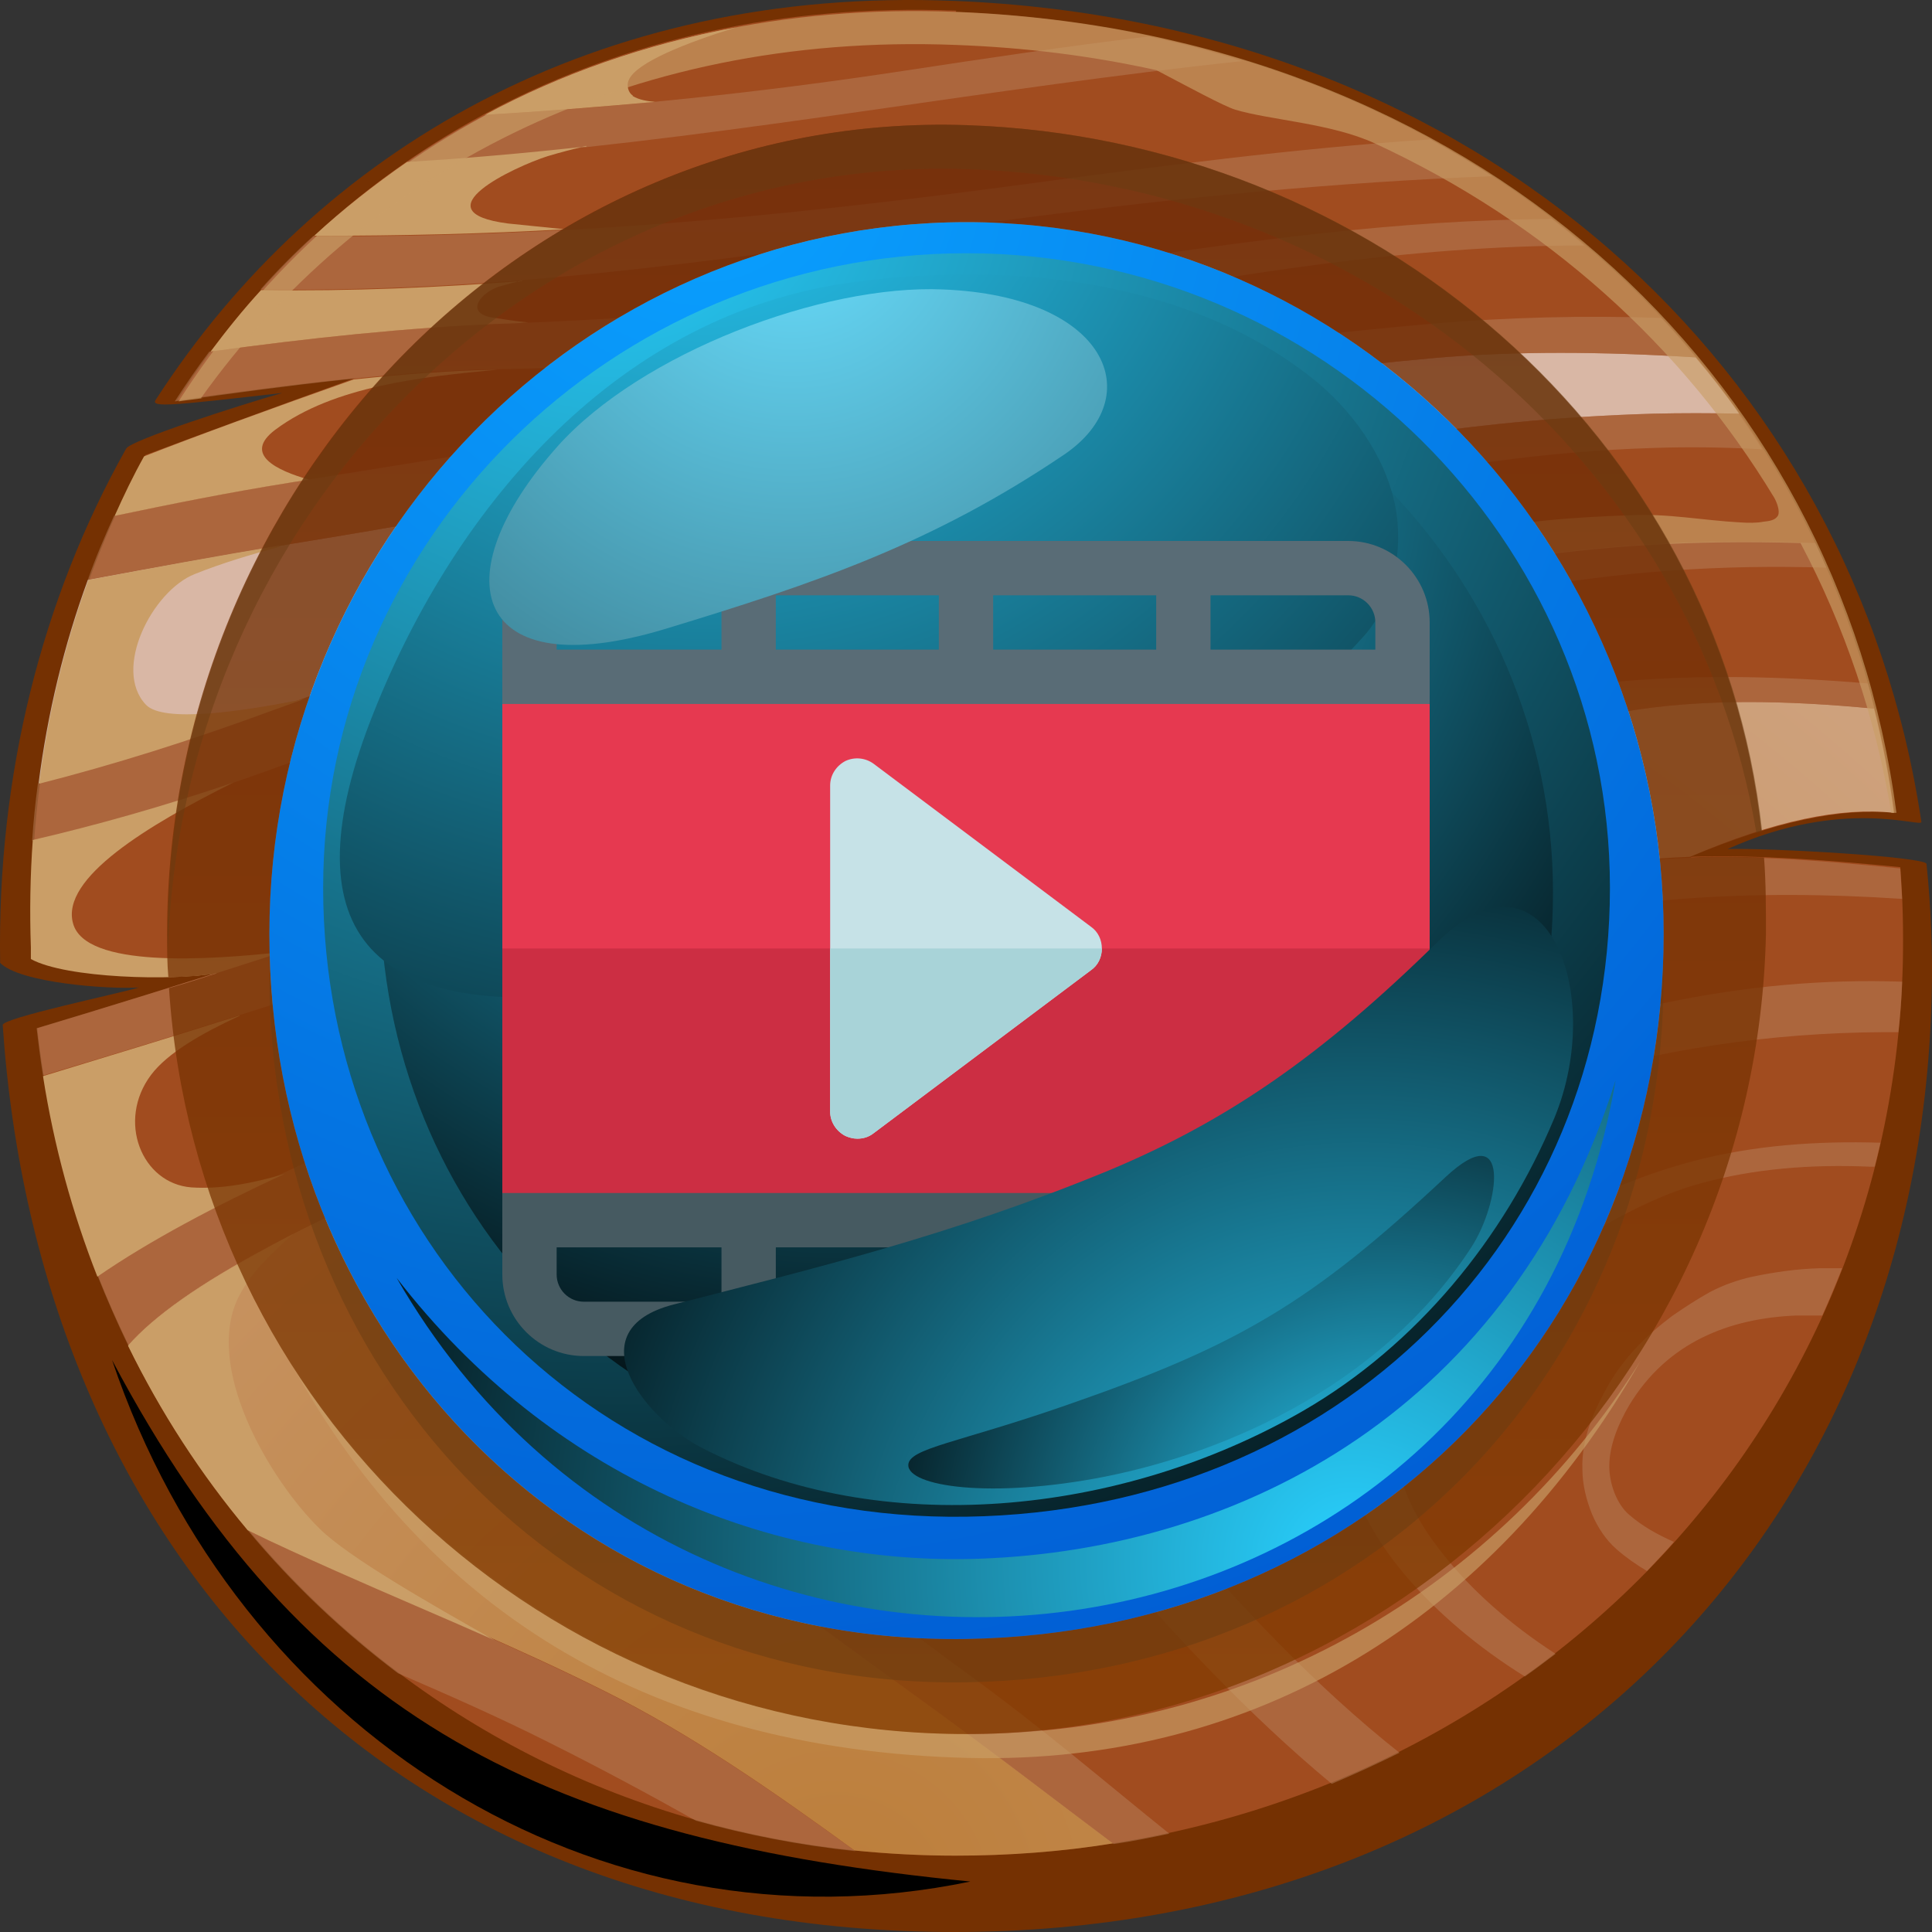 <svg width="50" height="50" viewBox="0 0 50 50" fill="none" xmlns="http://www.w3.org/2000/svg">
<rect x="0" y="0" width="50" height="50" fill="#333333" stroke="none"/>
<path fill-rule="evenodd" clip-rule="evenodd" d="M24.716 0.024C38.288 0.577 47.971 9.534 49.725 21.27C49.758 21.438 47.706 20.617 44.71 21.973C45.786 21.94 49.841 22.174 49.858 22.358C49.973 23.48 50.023 24.636 49.99 25.807C49.642 39.72 39.513 50 24.699 50C9.885 50 0.981 39.955 0.07 26.527C0.07 26.343 3.033 25.724 3.596 25.556C2.801 25.607 0.517 25.439 0.004 24.92C-0.079 20.082 1.08 15.494 3.265 11.61C3.381 11.392 6.194 10.488 7.303 10.17C4.523 10.488 3.894 10.555 4.026 10.354C8.214 3.858 15.463 -0.361 24.699 0.024H24.716Z" fill="url(#paint0_linear_194_2647)"/>
<path fill-rule="evenodd" clip-rule="evenodd" d="M24.732 0.309C38.056 0.845 47.524 9.601 49.03 21.036C47.673 20.902 45.951 21.253 43.75 22.174C45.438 22.124 47.126 22.241 49.179 22.442C49.245 23.263 49.262 24.083 49.245 24.92C48.914 38.197 37.94 48.024 24.732 48.024C12.219 48.024 2.338 38.917 0.964 26.611C2.52 26.142 4.076 25.657 5.632 25.171C4.523 25.372 1.742 25.305 0.832 24.803C0.832 24.702 0.832 24.602 0.832 24.502C0.683 19.897 1.725 15.511 3.761 11.777C5.052 11.292 7.105 10.538 9.19 9.785C7.667 9.936 6.112 10.153 4.589 10.354C8.627 4.042 15.711 -0.076 24.749 0.275L24.732 0.309Z" fill="url(#paint1_radial_194_2647)"/>
<path style="mix-blend-mode:multiply" opacity="0.6" fill-rule="evenodd" clip-rule="evenodd" d="M1.014 20.266C2.917 19.78 4.903 19.161 7.038 18.374C10.448 17.118 13.262 16.231 16.82 15.595C26.023 13.954 32.892 10.991 42.79 10.706C43.518 10.689 44.263 10.689 45.008 10.706C44.66 10.204 44.279 9.718 43.882 9.249C41.499 9.099 39.215 9.082 37.113 9.266C27.976 10.086 17.317 12.497 7.568 14.071C5.847 14.356 4.076 14.674 2.272 15.009C1.659 16.683 1.229 18.457 0.997 20.282L1.014 20.266Z" fill="url(#paint2_radial_194_2647)"/>
<path style="mix-blend-mode:multiply" opacity="0.6" fill-rule="evenodd" clip-rule="evenodd" d="M15.795 28.486C13.991 29.189 10.084 30.579 6.939 32.27C5.152 33.224 3.977 34.061 3.315 34.815C4.159 36.539 5.202 38.147 6.41 39.586C7.088 39.921 7.866 40.273 8.694 40.641C11.028 41.662 13.461 42.667 15.662 43.772C17.88 44.877 19.999 46.35 22.117 47.891C22.961 47.974 23.839 48.024 24.716 48.024C26.106 48.024 27.48 47.924 28.804 47.706C27.331 46.601 25.775 45.396 24.021 44.123C21.124 42.031 17.251 39.218 15.96 37.828C15.629 37.477 15.381 37.058 15.215 36.623C15.05 36.171 14.967 35.702 14.984 35.25C15 34.815 15.116 34.38 15.315 33.978C15.513 33.542 15.811 33.141 16.142 32.806C17.582 31.332 20.429 29.759 23.623 28.302C28.241 26.192 33.621 24.334 36.567 23.463C39.463 22.61 41.599 22.258 43.734 22.174C45.935 21.237 47.64 20.885 49.014 21.036C48.898 20.115 48.716 19.211 48.501 18.34C46.249 18.123 44.032 18.073 41.996 18.424C34.763 19.697 23.375 25.54 15.778 28.486H15.795Z" fill="url(#paint3_radial_194_2647)"/>
<g style="mix-blend-mode:multiply" opacity="0.5">
<path d="M47.689 32.822C47.491 32.822 47.292 32.822 47.093 32.822C46.498 32.839 45.918 32.923 45.356 33.04C44.975 33.124 44.594 33.258 44.247 33.442C43.916 33.626 43.584 33.844 43.27 34.061C42.939 34.312 42.624 34.58 42.343 34.882C42.078 35.166 41.847 35.468 41.648 35.803C41.466 36.121 41.284 36.472 41.151 36.841C41.019 37.226 40.936 37.627 40.953 38.029C40.953 38.414 41.052 38.816 41.201 39.184C41.35 39.536 41.565 39.854 41.83 40.089C42.078 40.306 42.343 40.49 42.624 40.658C42.856 40.407 43.105 40.156 43.32 39.904C42.906 39.72 42.509 39.503 42.161 39.201C41.83 38.917 41.648 38.381 41.648 37.946C41.648 37.393 41.896 36.824 42.161 36.372C43.138 34.748 44.743 34.112 46.498 34.045C46.713 34.045 46.928 34.045 47.16 34.045C47.342 33.643 47.507 33.241 47.673 32.822H47.689ZM49.129 26.712C48.997 26.712 48.864 26.712 48.732 26.712C42.906 26.745 37.196 28.402 32.015 31.969C30.095 33.291 29.152 34.497 28.986 35.669C28.82 36.824 29.019 37.979 30.145 39.285C32.098 41.579 34.084 43.671 36.219 45.362C35.64 45.647 35.06 45.915 34.465 46.166C32.346 44.408 30.343 42.282 28.374 39.971C27 38.347 26.288 36.841 26.503 35.3C26.901 32.521 32.66 29.524 35.756 28.268C41.184 26.092 45.19 25.272 49.229 25.406C49.212 25.858 49.179 26.293 49.129 26.728V26.712ZM49.229 23.263C41.35 22.744 35.491 24.133 24.484 29.139C21.554 30.479 19.204 32.186 17.93 33.492C16.837 34.597 16.672 36.171 17.764 37.343C18.923 38.599 22.233 41.277 24.931 43.236C27.033 44.76 28.672 46.183 30.261 47.455C29.78 47.556 29.3 47.656 28.82 47.723C27.347 46.618 25.792 45.413 24.037 44.14C21.141 42.047 17.267 39.235 15.976 37.845C15.646 37.493 15.397 37.075 15.232 36.64C15.066 36.188 14.983 35.719 15 35.267C15.017 34.831 15.132 34.396 15.331 33.994C15.53 33.559 15.828 33.157 16.159 32.822C17.599 31.349 20.445 29.775 23.64 28.319C28.258 26.209 33.637 24.351 36.583 23.48C41.764 21.957 44.544 22.007 49.179 22.476C49.196 22.744 49.212 23.012 49.229 23.296V23.263ZM48.517 18.34C46.266 18.123 44.048 18.073 42.012 18.424C34.779 19.697 23.392 25.54 15.794 28.486C13.99 29.189 10.084 30.579 6.939 32.27C5.152 33.224 3.977 34.061 3.315 34.815C3.033 34.229 2.768 33.626 2.52 33.007C6.029 30.579 12.136 28.302 14.818 27.281C18.128 26.008 21.405 24.652 24.699 23.313C29.93 21.203 36.385 18.156 41.929 17.637C43.965 17.453 46.133 17.503 48.335 17.687C48.401 17.905 48.451 18.106 48.5 18.324L48.517 18.34ZM6.41 39.603C7.105 39.938 7.866 40.289 8.71 40.658C11.044 41.679 13.477 42.684 15.679 43.789C17.896 44.894 20.015 46.367 22.134 47.907C20.71 47.757 19.337 47.489 18.012 47.12C16.788 46.434 15.546 45.764 14.239 45.111C12.981 44.475 11.656 43.889 10.299 43.303C8.876 42.232 7.568 40.993 6.426 39.62L6.41 39.603ZM47.259 14.691C44.611 14.607 41.88 14.774 39.049 15.31C33.521 16.365 29.367 18.24 23.309 20.433C15.993 23.095 8.578 25.607 1.113 27.833C1.047 27.431 0.997 27.03 0.948 26.611C8.545 24.334 16.092 21.756 23.541 19.06C29.88 16.767 34.349 15.226 38.917 14.49C41.466 14.088 44.048 13.937 46.978 14.054C47.077 14.255 47.16 14.456 47.259 14.674V14.691ZM0.997 20.266C2.901 19.78 4.887 19.161 7.022 18.374C10.432 17.118 13.245 16.231 16.804 15.595C26.007 13.954 32.876 10.991 42.773 10.706C43.502 10.689 44.247 10.689 44.991 10.706C45.207 11.007 45.405 11.309 45.604 11.627C44.66 11.576 43.717 11.56 42.79 11.593C37.163 11.761 31.783 13.251 26.387 14.758C23.209 15.645 20.181 16.482 16.936 17.068C13.411 17.704 10.663 18.575 7.287 19.814C5.003 20.651 2.868 21.287 0.832 21.756C0.865 21.253 0.915 20.768 0.981 20.282L0.997 20.266ZM2.95 13.351C4.39 13.05 5.88 12.748 7.452 12.497C17.218 10.924 27.894 9.199 37.047 8.379C39 8.211 40.986 8.161 42.989 8.228C43.303 8.563 43.601 8.898 43.883 9.249C41.499 9.099 39.215 9.082 37.113 9.266C27.976 10.086 17.317 12.497 7.568 14.071C5.847 14.356 4.076 14.674 2.272 15.009C2.47 14.439 2.702 13.904 2.95 13.351ZM5.45 9.099C7.999 8.747 10.531 8.479 12.981 8.379C16.109 8.262 19.254 8.044 22.382 7.642C24.583 7.357 26.47 7.09 28.192 6.838C32.611 6.202 36.087 5.7 40.158 5.666C40.44 5.884 40.738 6.119 41.002 6.353C31.717 6.353 23.756 9.4 13.014 9.551C10.382 9.584 7.37 9.986 4.523 10.388C4.804 9.953 5.102 9.517 5.417 9.099H5.45ZM8.131 6.119C14.487 6.135 19.949 5.65 26.437 4.779C29.946 4.31 33.471 3.842 37.014 3.607C37.56 3.909 38.106 4.227 38.619 4.561C34.581 4.712 30.542 5.114 26.536 5.633C19.518 6.571 13.759 7.575 6.741 7.491C7.171 7.006 7.634 6.537 8.114 6.102L8.131 6.119ZM12.55 2.971C16.059 2.77 19.651 2.402 23.392 1.833C25.494 1.514 27.596 1.196 29.714 0.945C30.542 1.113 31.369 1.33 32.147 1.581C25.676 2.268 19.237 3.49 12.765 4.042C12.021 4.109 11.276 4.16 10.514 4.21C11.16 3.758 11.839 3.356 12.534 2.988L12.55 2.971ZM39.463 43.387C38.222 42.617 37.196 41.729 36.418 40.825C35.226 39.436 34.663 37.996 34.928 36.79C34.961 36.64 35.011 36.489 35.06 36.355C35.574 35.116 36.848 33.76 38.47 32.605C40.059 31.466 41.979 30.529 43.849 30.043C45.389 29.641 47.011 29.524 48.666 29.574C48.616 29.792 48.567 29.993 48.517 30.194C48.484 30.194 48.434 30.194 48.401 30.194C46.878 30.127 45.389 30.244 43.998 30.629C42.343 31.081 40.523 32.253 39.116 33.341C36.517 35.334 34.928 37.209 37.361 40.239C38.073 41.143 39.066 42.031 40.258 42.801C39.993 43.002 39.728 43.203 39.463 43.387Z" fill="#B7805C"/>
</g>
<path style="mix-blend-mode:screen" fill-rule="evenodd" clip-rule="evenodd" d="M16.374 2.469C16.258 2.402 16.208 2.201 16.274 2.067C16.473 1.615 17.748 1.113 19.039 0.711C16.688 1.146 14.504 1.916 12.55 2.971C14.007 2.887 15.463 2.77 16.953 2.636C16.755 2.619 16.539 2.586 16.374 2.485V2.469ZM15.182 3.791C14.388 3.875 13.577 3.959 12.782 4.026C12.037 4.093 11.293 4.143 10.531 4.193C9.687 4.779 8.876 5.415 8.131 6.102C10.382 6.102 12.517 6.052 14.619 5.934C14.123 5.884 13.643 5.834 13.146 5.784C10.812 5.482 13.328 4.31 14.172 4.042C14.504 3.942 14.835 3.858 15.166 3.775L15.182 3.791ZM13.51 7.274C11.342 7.441 9.108 7.542 6.757 7.508C6.294 8.01 5.864 8.546 5.45 9.099C7.999 8.747 10.531 8.479 12.981 8.379C13.213 8.379 13.444 8.362 13.676 8.345C13.345 8.312 13.014 8.262 12.699 8.211C12.021 8.077 12.468 7.542 12.948 7.408C13.13 7.357 13.312 7.307 13.51 7.257V7.274ZM9.157 9.819C7.072 10.555 5.003 11.309 3.728 11.811C3.447 12.313 3.199 12.832 2.967 13.351C4.407 13.05 5.897 12.748 7.469 12.497C7.651 12.464 7.817 12.447 7.999 12.414C7.171 12.179 6.277 11.761 7.121 11.124C8.644 9.986 10.928 9.752 12.881 9.567C11.706 9.584 10.448 9.685 9.174 9.819H9.157ZM7.221 14.121C5.615 14.389 3.977 14.691 2.288 15.009C1.676 16.683 1.246 18.458 1.014 20.282C2.917 19.797 4.904 19.177 7.039 18.391C7.32 18.29 7.601 18.19 7.883 18.089C6.228 18.424 4.225 18.709 3.778 18.24C2.901 17.319 3.944 15.293 5.036 14.858C5.748 14.573 6.476 14.356 7.221 14.155V14.121ZM6.046 20.249C4.225 20.869 2.504 21.354 0.848 21.739C0.782 22.66 0.766 23.581 0.799 24.518C0.799 24.619 0.799 24.719 0.799 24.82C1.709 25.322 4.49 25.389 5.599 25.188C6.178 25.004 6.741 24.82 7.32 24.636C5.35 24.853 2.206 25.054 1.891 23.899C1.56 22.727 3.828 21.354 6.046 20.249ZM6.211 26.276C4.523 26.812 2.818 27.331 1.113 27.85C1.395 29.658 1.875 31.399 2.52 33.04C3.877 32.102 5.599 31.198 7.37 30.378C6.526 30.629 5.715 30.78 4.953 30.73C3.662 30.629 3.017 29.005 3.91 27.817C4.341 27.247 5.218 26.745 6.195 26.293L6.211 26.276ZM6.939 32.287C5.152 33.241 3.977 34.078 3.315 34.831C4.159 36.556 5.202 38.163 6.41 39.603C7.088 39.938 7.866 40.289 8.694 40.658C10.051 41.261 11.441 41.846 12.799 42.449C11.143 41.512 9.025 40.306 8.28 39.57C6.989 38.314 5.235 35.35 6.195 33.526C6.526 32.889 7.055 32.421 7.585 31.935C7.37 32.052 7.138 32.169 6.923 32.287H6.939Z" fill="url(#paint4_radial_194_2647)"/>
<path style="mix-blend-mode:screen" fill-rule="evenodd" clip-rule="evenodd" d="M2.901 35.2C7.866 44.575 14.222 47.623 25.113 48.694C15.447 50.703 6.145 44.81 2.901 35.2Z" fill="url(#paint5_radial_194_2647)"/>
<g style="mix-blend-mode:screen" opacity="0.65">
<path fill-rule="evenodd" clip-rule="evenodd" d="M5.201 10.304C9.323 4.528 16.142 0.828 24.732 1.163C26.553 1.23 28.258 1.447 29.929 1.816C30.724 2.234 31.684 2.753 31.965 2.837C32.843 3.105 34.448 3.189 35.574 3.708C40.026 5.767 43.535 8.948 45.918 12.882C45.984 13 46.067 13.217 46.018 13.334C45.951 13.468 45.786 13.485 45.637 13.502C45.471 13.535 45.256 13.535 45.025 13.519C44.081 13.468 43.138 13.284 42.194 13.334C40.721 13.385 39.231 13.485 37.808 13.837C34.034 14.758 28.672 16.951 24.434 18.759C30.327 16.633 34.597 15.193 38.967 14.506C41.4 14.121 43.849 13.971 46.597 14.054C47.739 16.214 48.533 18.558 48.947 21.036C48.997 21.036 49.03 21.036 49.08 21.036C47.573 9.601 38.106 0.845 24.782 0.309C15.745 -0.059 8.661 4.076 4.622 10.388C4.837 10.354 5.036 10.338 5.251 10.304H5.201Z" fill="#CA9E67"/>
</g>
<g style="mix-blend-mode:screen" opacity="0.5">
<path fill-rule="evenodd" clip-rule="evenodd" d="M28.357 21.337C23.209 23.564 17.979 25.724 12.865 28.051C13.626 27.75 14.305 27.498 14.834 27.297C18.145 26.025 21.422 24.669 24.716 23.329C27.761 22.107 31.22 20.55 34.663 19.378C32.478 19.747 31.105 20.165 28.357 21.337Z" fill="#CA9E67"/>
</g>
<g style="mix-blend-mode:screen" opacity="0.5">
<path fill-rule="evenodd" clip-rule="evenodd" d="M23.64 28.302C28.258 26.192 33.637 24.334 36.583 23.463C37.626 23.162 38.586 22.911 39.463 22.727C34.911 23.447 31.469 24.434 26.57 26.527C24.186 27.549 21.819 28.62 19.568 29.909C17.267 31.232 15.828 32.454 15.315 34.045C15.315 34.045 15.314 34.011 15.331 33.994C15.53 33.559 15.828 33.157 16.159 32.822C17.599 31.349 20.445 29.775 23.64 28.319V28.302Z" fill="#CA9E67"/>
</g>
<g style="mix-blend-mode:screen" opacity="0.5">
<path fill-rule="evenodd" clip-rule="evenodd" d="M18.426 14.858C15.728 15.411 14.106 15.913 11.872 16.75C13.444 16.298 15.05 15.913 16.82 15.595C24.219 14.272 30.095 12.112 37.262 11.158C33.703 11.342 31.452 11.61 27.331 12.748C26.089 13.1 24.898 13.602 23.656 13.887C21.935 14.289 20.164 14.506 18.426 14.858Z" fill="#CA9E67"/>
</g>
<g style="mix-blend-mode:screen" opacity="0.65">
<path fill-rule="evenodd" clip-rule="evenodd" d="M42.459 35.217C38.801 41.043 32.429 44.877 25.047 44.877C17.665 44.877 11.061 40.976 7.419 35.066C10.846 41.478 16.589 45.295 25.096 45.496C32.462 45.664 38.619 41.93 42.459 35.217Z" fill="#CA9E67"/>
</g>
<g style="mix-blend-mode:screen" opacity="0.65">
<path fill-rule="evenodd" clip-rule="evenodd" d="M11.673 11.811C12.467 11.677 13.278 11.56 14.073 11.426C13.278 11.342 12.98 11.258 13.378 10.739C13.692 10.304 14.089 9.902 14.553 9.517C15.116 9.048 15.761 8.613 16.473 8.211C17.681 7.525 19.038 6.956 20.346 6.504C20.843 6.336 21.339 6.185 21.819 6.052C21.074 6.185 20.346 6.37 19.634 6.604C18.36 7.023 17.151 7.575 16.009 8.245C15.347 8.63 14.718 9.065 14.123 9.534C13.245 10.22 12.434 10.974 11.69 11.811H11.673ZM8.975 15.996C9.918 14.356 10.2 13.887 11.425 13.418C11.044 13.485 10.663 13.552 10.266 13.619C9.571 14.64 8.958 15.729 8.462 16.884C8.627 16.582 8.793 16.298 8.975 15.996Z" fill="#CA9E67"/>
</g>
<path opacity="0.75" fill-rule="evenodd" clip-rule="evenodd" d="M6.972 24.167C6.972 14.088 15.049 5.75 25.013 5.75C34.977 5.75 43.055 14.088 43.055 24.167C43.055 34.245 35.474 42.248 25.013 42.416C14.553 42.583 6.972 34.245 6.972 24.167ZM45.587 21.505C44.462 11.292 35.54 3.59 25.013 3.239C13.593 2.854 4.324 12.614 4.324 24.167C4.324 24.535 4.324 24.92 4.357 25.288C4.854 25.288 5.301 25.238 5.615 25.188C5.201 25.322 4.787 25.456 4.374 25.573C5.085 36.456 14.056 44.877 25.013 44.877C35.971 44.877 45.455 35.669 45.703 24.167C45.703 23.497 45.703 22.844 45.653 22.191C45.008 22.174 44.379 22.158 43.75 22.191C44.395 21.923 45.008 21.689 45.587 21.521V21.505Z" fill="url(#paint6_linear_194_2647)"/>
<g style="mix-blend-mode:multiply" opacity="0.5">
<path fill-rule="evenodd" clip-rule="evenodd" d="M4.341 24.736C4.638 13.435 13.791 4.009 25.03 4.377C35.193 4.712 43.833 11.878 45.455 21.555C45.504 21.555 45.554 21.521 45.604 21.505C44.478 11.292 35.557 3.59 25.03 3.239C13.61 2.854 4.341 12.614 4.341 24.167C4.341 24.351 4.341 24.552 4.341 24.736Z" fill="#683C11"/>
</g>
<g style="mix-blend-mode:multiply" opacity="0.5">
<path fill-rule="evenodd" clip-rule="evenodd" d="M43.055 24.736C42.773 34.547 35.292 42.248 25.014 42.416C14.752 42.583 7.254 34.564 6.972 24.736C6.972 24.92 6.972 25.104 6.972 25.288C6.972 35.367 14.553 43.705 25.014 43.538C35.474 43.37 43.055 35.367 43.055 25.288C43.055 25.104 43.055 24.92 43.055 24.736Z" fill="#683C11"/>
</g>
<path fill-rule="evenodd" clip-rule="evenodd" d="M25.014 5.75C15.05 5.75 6.972 14.088 6.972 24.167C6.972 34.245 14.553 42.583 25.014 42.416C35.474 42.248 43.055 34.245 43.055 24.167C43.055 14.088 34.978 5.75 25.014 5.75Z" fill="url(#paint7_radial_194_2647)"/>
<path style="mix-blend-mode:screen" fill-rule="evenodd" clip-rule="evenodd" d="M25.014 6.554C15.811 6.554 8.363 13.987 8.363 22.978C8.363 31.969 15.364 39.402 25.014 39.252C34.68 39.101 41.665 31.969 41.665 22.978C41.665 13.987 34.2 6.554 25.014 6.554Z" fill="url(#paint8_radial_194_2647)"/>
<path style="mix-blend-mode:screen" fill-rule="evenodd" clip-rule="evenodd" d="M25.014 8.01C16.639 8.01 9.836 14.841 9.836 23.095C9.836 31.349 16.208 38.18 25.014 38.046C33.819 37.912 40.191 31.349 40.191 23.095C40.191 14.841 33.389 8.01 25.014 8.01Z" fill="url(#paint9_radial_194_2647)"/>
<path style="mix-blend-mode:screen" fill-rule="evenodd" clip-rule="evenodd" d="M9.67 18.441C7.436 24.033 9.505 26.444 15.563 25.674C22.68 24.769 31.221 21.036 35.309 16.448C36.07 15.595 36.335 14.205 36.103 13.067C35.839 11.777 34.961 10.572 33.935 9.768C30.658 7.19 26.056 6.771 22.051 7.307C16.059 8.111 11.822 13.016 9.67 18.441Z" fill="url(#paint10_radial_194_2647)"/>
<path d="M37 18.219V30.875L35.059 31.663H14.28L13 30.875V18.219L14.181 17.6H35.509L37 18.219Z" fill="#E63950"/>
<path d="M37 24.547V30.875L35.059 31.663H14.28L13 30.875V24.547H37Z" fill="#CC2E43"/>
<path d="M28.234 23.984L22.609 19.766C22.398 19.611 22.117 19.583 21.878 19.695C21.639 19.822 21.484 20.061 21.484 20.328V28.766C21.484 29.033 21.639 29.272 21.878 29.398C21.977 29.441 22.075 29.469 22.188 29.469C22.342 29.469 22.483 29.427 22.609 29.328L28.234 25.109C28.417 24.983 28.516 24.772 28.516 24.547C28.516 24.322 28.417 24.111 28.234 23.984Z" fill="#C6E2E7"/>
<path d="M13 30.875V32.984C13 34.148 13.946 35.094 15.109 35.094H34.891C36.054 35.094 37 34.147 37 32.984V30.875H13ZM25.703 32.281H29.922V33.688H25.703V32.281ZM24.297 33.688H20.078V32.281H24.297V33.688ZM14.406 32.984V32.281H18.672V33.688H15.109C14.721 33.688 14.406 33.372 14.406 32.984ZM35.594 32.984C35.594 33.372 35.279 33.688 34.891 33.688H31.328V32.281H35.594V32.984Z" fill="#465A61"/>
<path d="M34.891 14H15.109C13.946 14 13 14.946 13 16.109V18.219H37V16.109C37 14.946 36.054 14 34.891 14ZM25.703 15.406H29.922V16.812H25.703V15.406ZM24.297 16.812H20.078V15.406H24.297V16.812ZM14.406 16.109C14.406 15.721 14.721 15.406 15.109 15.406H18.672V16.812H14.406V16.109ZM35.594 16.812H31.328V15.406H34.891C35.279 15.406 35.594 15.721 35.594 16.109V16.812Z" fill="#596C76"/>
<path d="M28.516 24.547C28.516 24.772 28.417 24.983 28.234 25.109L22.609 29.328C22.483 29.427 22.342 29.469 22.188 29.469C22.075 29.469 21.977 29.441 21.878 29.398C21.639 29.272 21.484 29.033 21.484 28.766V24.547H28.516Z" fill="#A8D3D8"/>
<path style="mix-blend-mode:screen" fill-rule="evenodd" clip-rule="evenodd" d="M10.266 33.074C18.211 46.869 39.099 43.839 41.813 27.951C39.149 36.439 32.164 40.105 25.328 40.34C19.998 40.524 14.288 38.28 10.266 33.074Z" fill="url(#paint11_radial_194_2647)"/>
<path style="mix-blend-mode:screen" fill-rule="evenodd" clip-rule="evenodd" d="M14.437 11.543C11.375 14.975 12.269 17.771 17.201 16.281C21.174 15.076 24.153 14.054 27.546 11.761C29.731 10.271 28.672 7.659 24.401 7.491C21.29 7.357 16.589 9.132 14.421 11.56L14.437 11.543Z" fill="url(#paint12_radial_194_2647)"/>
<path style="mix-blend-mode:screen" fill-rule="evenodd" clip-rule="evenodd" d="M17.433 33.76C14.901 34.413 16.639 36.69 18.178 37.477C22.763 39.837 28.986 39.252 33.736 36.506C36.65 34.815 38.917 32.069 40.225 28.938C41.565 25.707 39.993 21.639 37.212 24.368C34.183 27.348 31.734 29.022 28.688 30.294C24.584 31.985 21.141 32.806 17.433 33.76Z" fill="url(#paint13_radial_194_2647)"/>
<path style="mix-blend-mode:screen" fill-rule="evenodd" clip-rule="evenodd" d="M28.605 38.214C31.866 37.56 35.789 35.786 38.073 32.287C38.818 31.148 39.116 28.871 37.411 30.462C33.935 33.71 32.065 34.815 27.629 36.355C24.798 37.343 23.524 37.477 23.507 37.912C23.491 38.465 25.626 38.799 28.605 38.214Z" fill="url(#paint14_radial_194_2647)"/>
<defs>
<linearGradient id="paint0_linear_194_2647" x1="25.014" y1="-56.966" x2="25.014" y2="-56.966" gradientUnits="userSpaceOnUse">
<stop stop-color="#692705"/>
<stop offset="1" stop-color="#823B00"/>
</linearGradient>
<radialGradient id="paint1_radial_194_2647" cx="0" cy="0" r="1" gradientUnits="userSpaceOnUse" gradientTransform="translate(10.432 -56.129) scale(51.492 52.085)">
<stop stop-color="#F59547"/>
<stop offset="1" stop-color="#A14C1F"/>
</radialGradient>
<radialGradient id="paint2_radial_194_2647" cx="0" cy="0" r="1" gradientUnits="userSpaceOnUse" gradientTransform="translate(13.493 -56.129) scale(52.485 53.09)">
<stop stop-color="#CFA04D"/>
<stop offset="1" stop-color="white"/>
</radialGradient>
<radialGradient id="paint3_radial_194_2647" cx="0" cy="0" r="1" gradientUnits="userSpaceOnUse" gradientTransform="translate(21.72 49.297) scale(64.65 65.395)">
<stop stop-color="#CFA04D"/>
<stop offset="1" stop-color="white"/>
</radialGradient>
<radialGradient id="paint4_radial_194_2647" cx="0" cy="0" r="1" gradientUnits="userSpaceOnUse" gradientTransform="translate(37.427 -56.129) scale(44.805 45.321)">
<stop offset="0.35"/>
<stop offset="1" stop-color="#CA9E67"/>
</radialGradient>
<radialGradient id="paint5_radial_194_2647" cx="0" cy="0" r="1" gradientUnits="userSpaceOnUse" gradientTransform="translate(9.852 -56.129) scale(19.448 19.672)">
<stop stop-color="#B0670B"/>
<stop offset="1"/>
</radialGradient>
<linearGradient id="paint6_linear_194_2647" x1="25.013" y1="44.877" x2="25.013" y2="3.222" gradientUnits="userSpaceOnUse">
<stop stop-color="#823B00"/>
<stop offset="1" stop-color="#692705"/>
</linearGradient>
<radialGradient id="paint7_radial_194_2647" cx="0" cy="0" r="1" gradientUnits="userSpaceOnUse" gradientTransform="translate(18.128 4.193) scale(44.242 44.752)">
<stop stop-color="#0AA1FF"/>
<stop offset="1" stop-color="#0056CF"/>
</radialGradient>
<radialGradient id="paint8_radial_194_2647" cx="0" cy="0" r="1" gradientUnits="userSpaceOnUse" gradientTransform="translate(15.894 4.143) scale(43.928 44.434)">
<stop stop-color="#29D1FF"/>
<stop offset="1"/>
</radialGradient>
<radialGradient id="paint9_radial_194_2647" cx="0" cy="0" r="1" gradientUnits="userSpaceOnUse" gradientTransform="translate(21.985 11.342) scale(27.442 27.759)">
<stop stop-color="#29D1FF"/>
<stop offset="1"/>
</radialGradient>
<radialGradient id="paint10_radial_194_2647" cx="0" cy="0" r="1" gradientUnits="userSpaceOnUse" gradientTransform="translate(18.244 2) scale(37.324 37.754)">
<stop stop-color="#29D1FF"/>
<stop offset="1"/>
</radialGradient>
<radialGradient id="paint11_radial_194_2647" cx="0" cy="0" r="1" gradientUnits="userSpaceOnUse" gradientTransform="translate(34.944 40.44) scale(29.545 29.885)">
<stop stop-color="#29D1FF"/>
<stop offset="1"/>
</radialGradient>
<radialGradient id="paint12_radial_194_2647" cx="0" cy="0" r="1" gradientUnits="userSpaceOnUse" gradientTransform="translate(20.512 5.466) scale(35.586 35.996)">
<stop stop-color="#69DFFF"/>
<stop offset="1"/>
</radialGradient>
<radialGradient id="paint13_radial_194_2647" cx="0" cy="0" r="1" gradientUnits="userSpaceOnUse" gradientTransform="translate(35.226 42.382) scale(25.324 25.616)">
<stop stop-color="#29D1FF"/>
<stop offset="1"/>
</radialGradient>
<radialGradient id="paint14_radial_194_2647" cx="0" cy="0" r="1" gradientUnits="userSpaceOnUse" gradientTransform="translate(35.855 40.373) scale(15.376 15.554)">
<stop stop-color="#29D1FF"/>
<stop offset="1"/>
</radialGradient>
</defs>
</svg>
